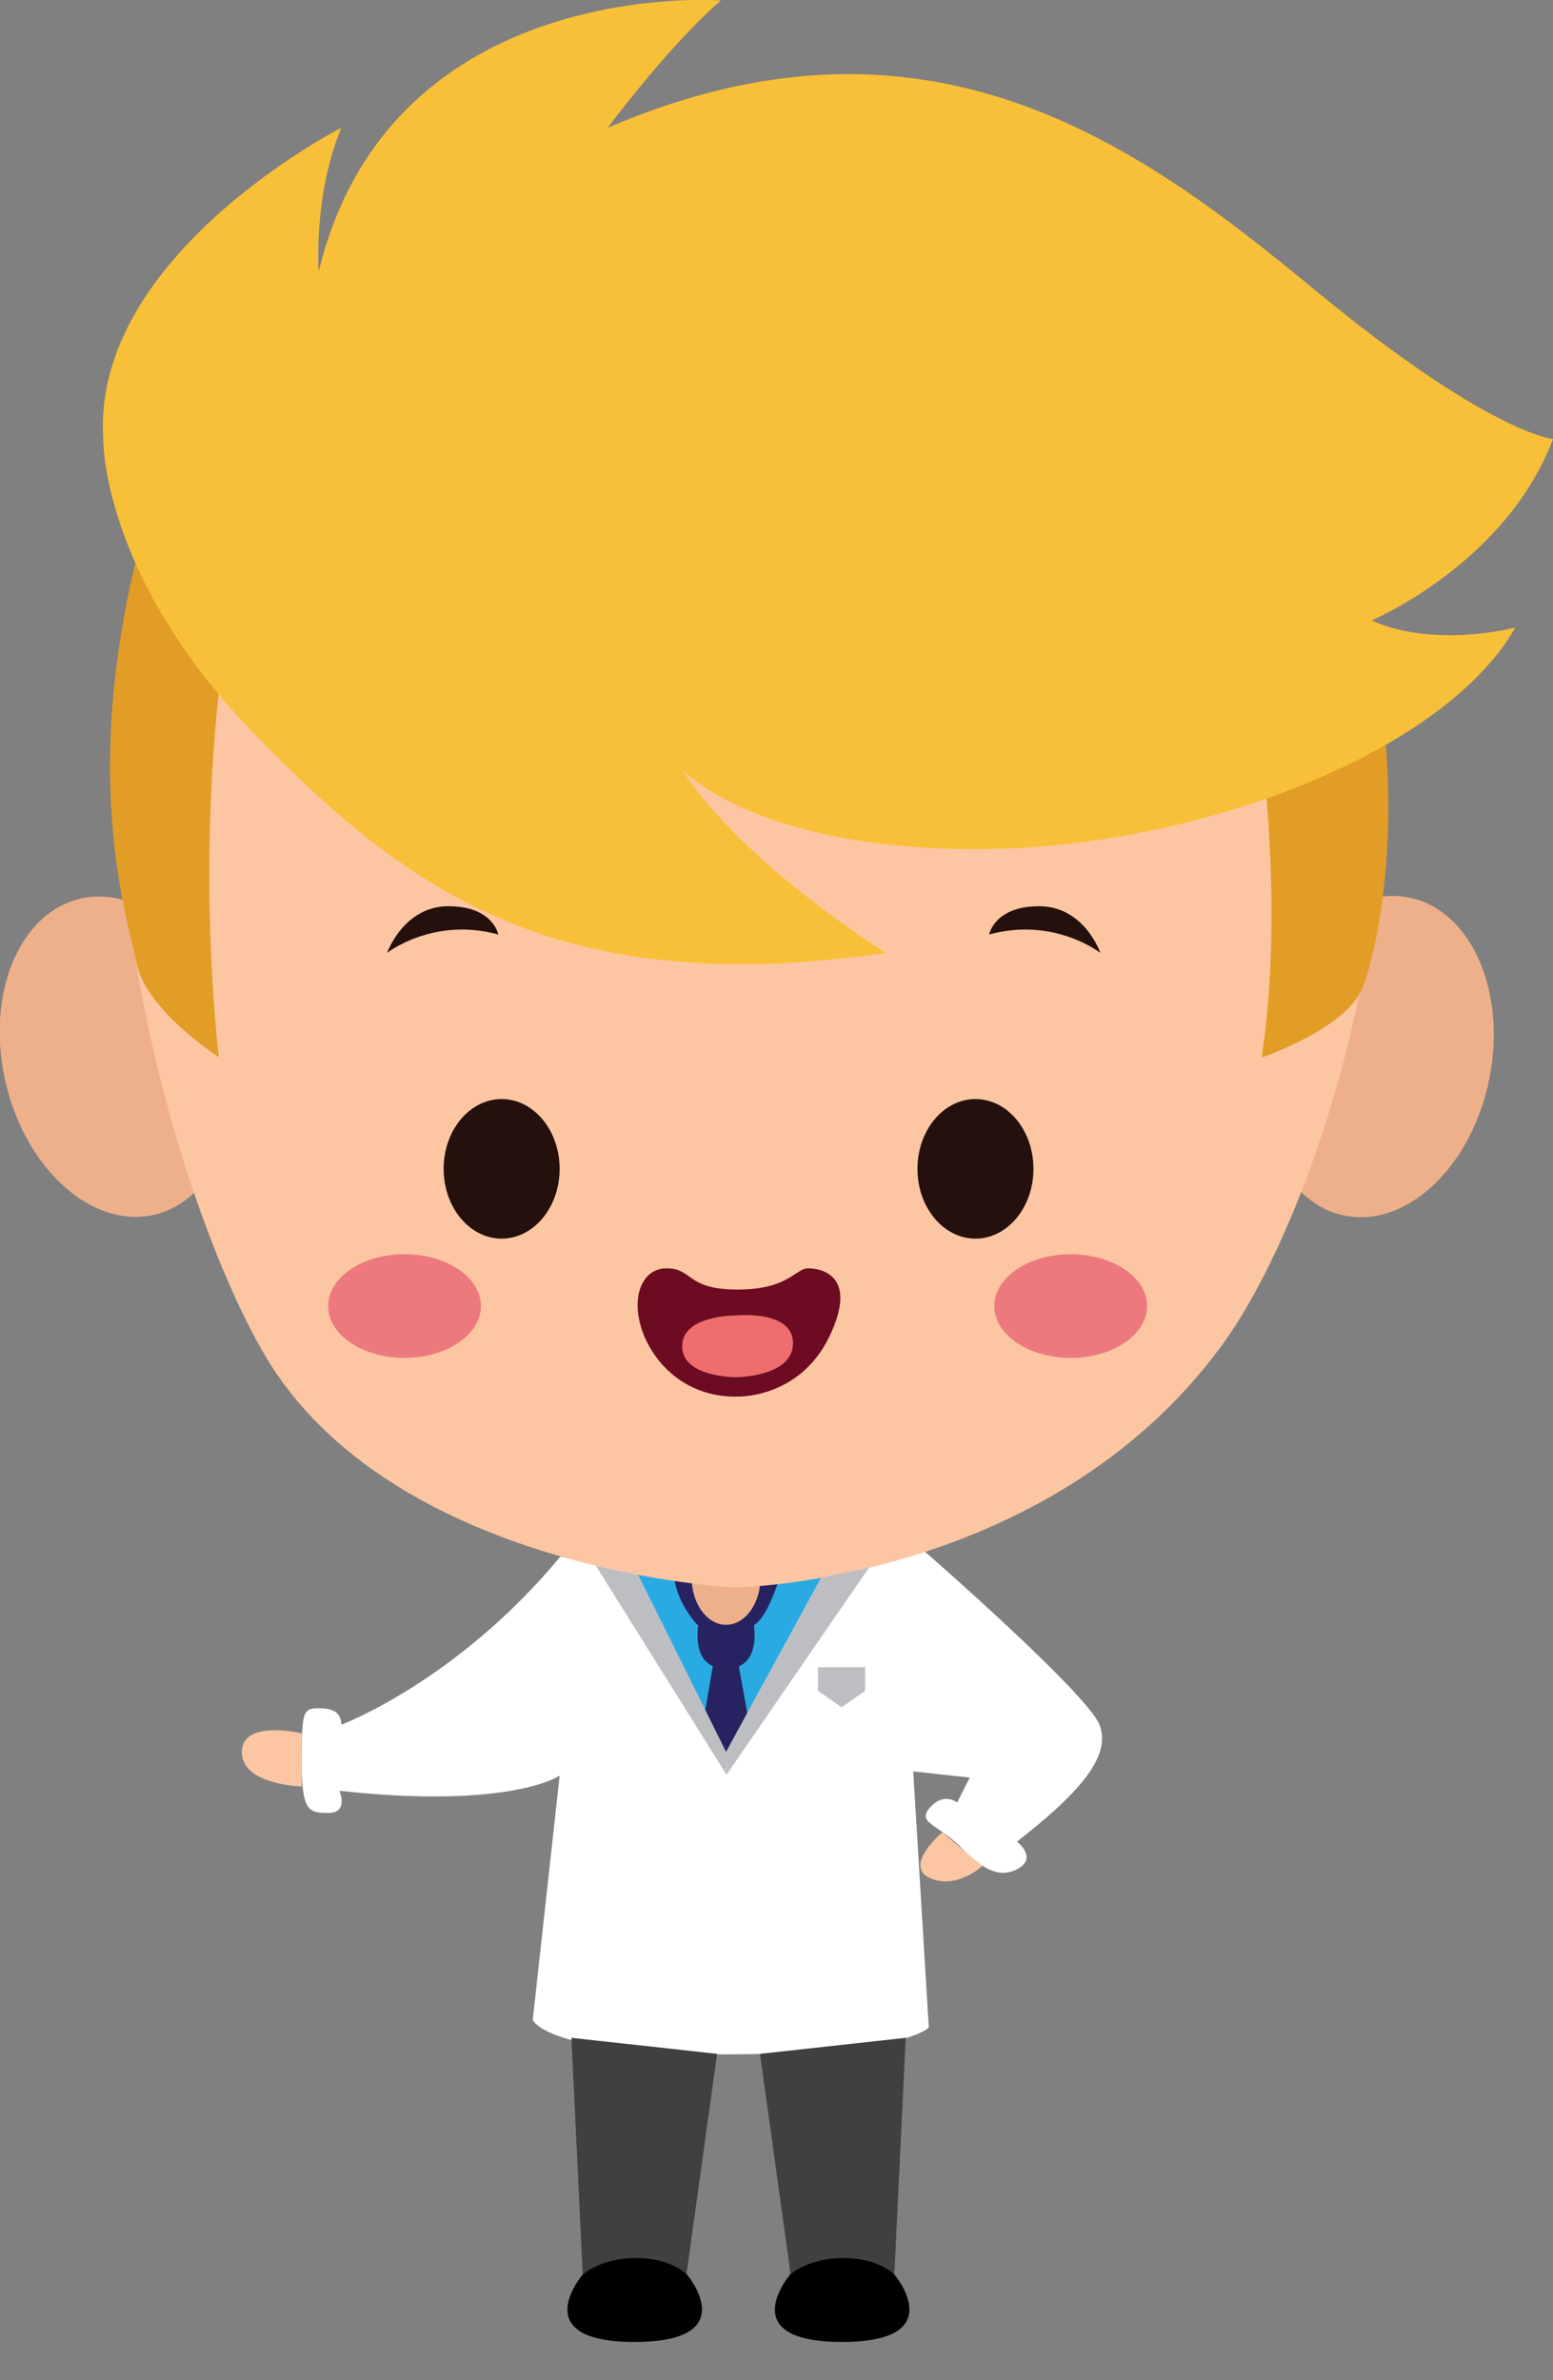 <?xml version="1.0" encoding="utf-8"?>
<!-- Generator: Adobe Illustrator 19.0.0, SVG Export Plug-In . SVG Version: 6.00 Build 0)  -->
<svg version="1.1" id="Layer_1" xmlns="http://www.w3.org/2000/svg" xmlns:xlink="http://www.w3.org/1999/xlink" x="0px" y="0px"
	 viewBox="0 0 329.4 504.8" style="enable-background:new 0 0 329.4 504.8;" xml:space="preserve">
<rect x="0" y="0" width="329.4" height="504.8" fill="#808080" stroke="none"/>
<style type="text/css">
	.st0{fill:#fff;}
	.st1{fill:#2AAAE2;}
	.st2{fill:#272361;}
	.st3{fill:#EEB08B;}
	.st4{fill:#FCC6A2;}
	.st5{fill:#6C0B22;}
	.st6{fill:#ED6E6D;}
	.st7{fill:#ED797F;}
	.st8{fill:#24100C;}
	.st9{fill:#E29D26;}
	.st10{fill:#F8C038;}
	.st11{fill:#BDBEC1;}
	.st12{fill:#404041;}
</style>
<g>
	<path id="XMLID_2_" class="st0" d="M184.3,332.5l11.9-3.4c0,0,34.4,30,37,36.7c2.7,6.8-4.7,14.8-17.5,24.8c0,0,4.4,3.3,0.3,5.7
		c-4.1,2.3-7.8,0-12.4-4.7c-4.7-4.7-9.3-5-6.3-8.3s5.7-1,5.7-1l2.7-5.3l-12-1.3l3.3,54.3c0,0-4.6,5.7-43,5.7s-41-7.3-41-7.3
		l5.7-51.8c0,0-10.4,7.2-46.7,3.2c0,0,2,4.7-2.3,4.7c-4.3,0-5.7-0.3-5.7-11c0-10.7,0.3-11.2,3.7-11.2c3.3,0,4.7,1.2,4.7,3.5
		c0,0,24.5-9.2,46.4-35.6L184.3,332.5z"/>
	<polygon id="XMLID_3_" class="st1" points="174.2,334.6 154,371.6 135.3,334 	"/>
	<path id="XMLID_94_" class="st2" d="M147.9,344.6c0,0-3.8-3.9-4.8-9.3c-1-5.4,21.8,0.7,21.8,0.7s-2.3,7.1-4.9,8.6
		C157.4,346.1,147.9,344.6,147.9,344.6z"/>
	<path class="st2" d="M159.3,341.5c0,0,3.7,12.4-5.3,12.4s-5.3-12.4-5.3-12.4H159.3z"/>
	<ellipse id="XMLID_97_" class="st3" cx="154" cy="334.6" rx="7.3" ry="10"/>
	
		<ellipse transform="matrix(-0.98 -0.2 0.2 -0.98 533.249 502.285)" class="st3" cx="291.9" cy="224.3" rx="24.3" ry="34.4"/>
	
		<ellipse transform="matrix(-0.974 0.229 -0.229 -0.974 100.501 436.878)" class="st3" cx="24.9" cy="224.3" rx="24.3" ry="34.4"/>
	<path class="st4" d="M155.9,336.7c0,0,66-0.9,103-51s86-253.1-103-253.1s-126,217.2-97,259.1C87.9,333.6,155.9,336.7,155.9,336.7z"
		/>
	<path class="st5" d="M156.4,296.2c0,0,13.1,0.5,19.5-12.7c6.3-13.1-1.8-14.5-4.5-14.5c-2.7,0-4.1,4.5-15,4.5
		c-10.9,0-9.4-4.5-15-4.5s-7.9,6.9-4.7,14.5C140,291.1,147.2,296.4,156.4,296.2z"/>
	<path class="st6" d="M156,292.1c0,0,12.2,0,12.2-7.2c0-7.2-12.2-5.9-12.2-5.9s-11.3-0.1-11.3,6.5C144.6,292.1,156,292.1,156,292.1z
		"/>
	<ellipse class="st7" cx="227.1" cy="277" rx="16.2" ry="11"/>
	<ellipse class="st7" cx="85.8" cy="277" rx="16.2" ry="11"/>
	<ellipse id="XMLID_99_" class="st8" cx="206.9" cy="247.9" rx="12.3" ry="14.8"/>
	<ellipse class="st8" cx="106.4" cy="247.9" rx="12.3" ry="14.8"/>
	<path class="st8" d="M233.4,202.1c0,0-9.8-7.7-23.6-3.9c0,0,1.1-6,10.6-6C230,192.2,233.4,202.1,233.4,202.1z"/>
	<path class="st9" d="M46.4,147.2c0,0-4.5,34.7,0,77c0,0-15.4-9.9-17.4-19.8c-2-9.9-12.5-40.9,1.5-91.9L46.4,147.2z"/>
	<path class="st9" d="M267.6,224.3c0,0,17.8-6.1,21.3-14.6s8-33,4-61l-25.3,10.5C267.6,159.1,272.3,193.9,267.6,224.3z"/>
	<path class="st8" d="M82.1,202.1c0,0,9.8-7.7,23.6-3.9c0,0-1.1-6-10.6-6C85.6,192.2,82.1,202.1,82.1,202.1z"/>
	<path id="XMLID_98_" class="st10" d="M21.9,93.1c0,0-0.5,29,32,62.5s64.5,56.6,134,46.5c0,0-30.6-19-43.3-39c0,0,15.3,17,62.3,17
		c47,0,99.5-20.5,114.5-47c0,0-17,4.5-30.5-1.5c0,0,28.5-12,38.5-38.5c0,0-13.5-1-51-32s-82-63-149.5-34c0,0,13-17.5,24-27
		c0,0-70.1-5.4-85.3,57.5c0,0-1.2-16,4.8-30.5C72.4,27.1,19.4,54.1,21.9,93.1z"/>
	<polygon class="st2" points="156.8,353.9 158.5,363.3 154,371.6 149.6,362.7 151.2,353.3 154,350.1 156.4,350.1 	"/>
	<polygon class="st11" points="184.3,332.5 154.1,376.4 154,371.6 174.2,334.6 	"/>
	<polygon class="st11" points="154.1,376.4 154,371.6 135.3,334 126.4,332.1 	"/>
	<polygon id="XMLID_100_" class="st11" points="183.5,353.6 173.5,353.6 173.5,358.6 178.5,362.1 183.5,358.6 	"/>
	<path class="st12" d="M192.1,432.2l-2.4,50.2c0,0-5.3-4.5-22,0l-6.5-46.8L192.1,432.2z"/>
	<path class="st12" d="M121.2,432.2l2.4,50.2c0,0,5.2-4.5,22,0l6.5-46.8L121.2,432.2z"/>
	<path d="M189.7,482.4c0,0-3.3-3.5-10.8-3.5s-11.3,3.5-11.3,3.5s-12.3,14.3,11,14.3S189.7,482.4,189.7,482.4z"/>
	<path d="M145.7,482.4c0,0-3.3-3.5-10.8-3.5c-7.5,0-11.3,3.5-11.3,3.5s-12.3,14.3,11,14.3S145.7,482.4,145.7,482.4z"/>
	<path class="st4" d="M64,367.6c0,0-12.7-3-12.7,4s12.7,7.3,12.7,7.3L64,367.6z"/>
	<path class="st4" d="M208.4,395.7c0,0-5.5,5.2-11.2,2.6c-5.7-2.7,2.7-9.7,2.7-9.7l7,6"/>
</g>
</svg>
